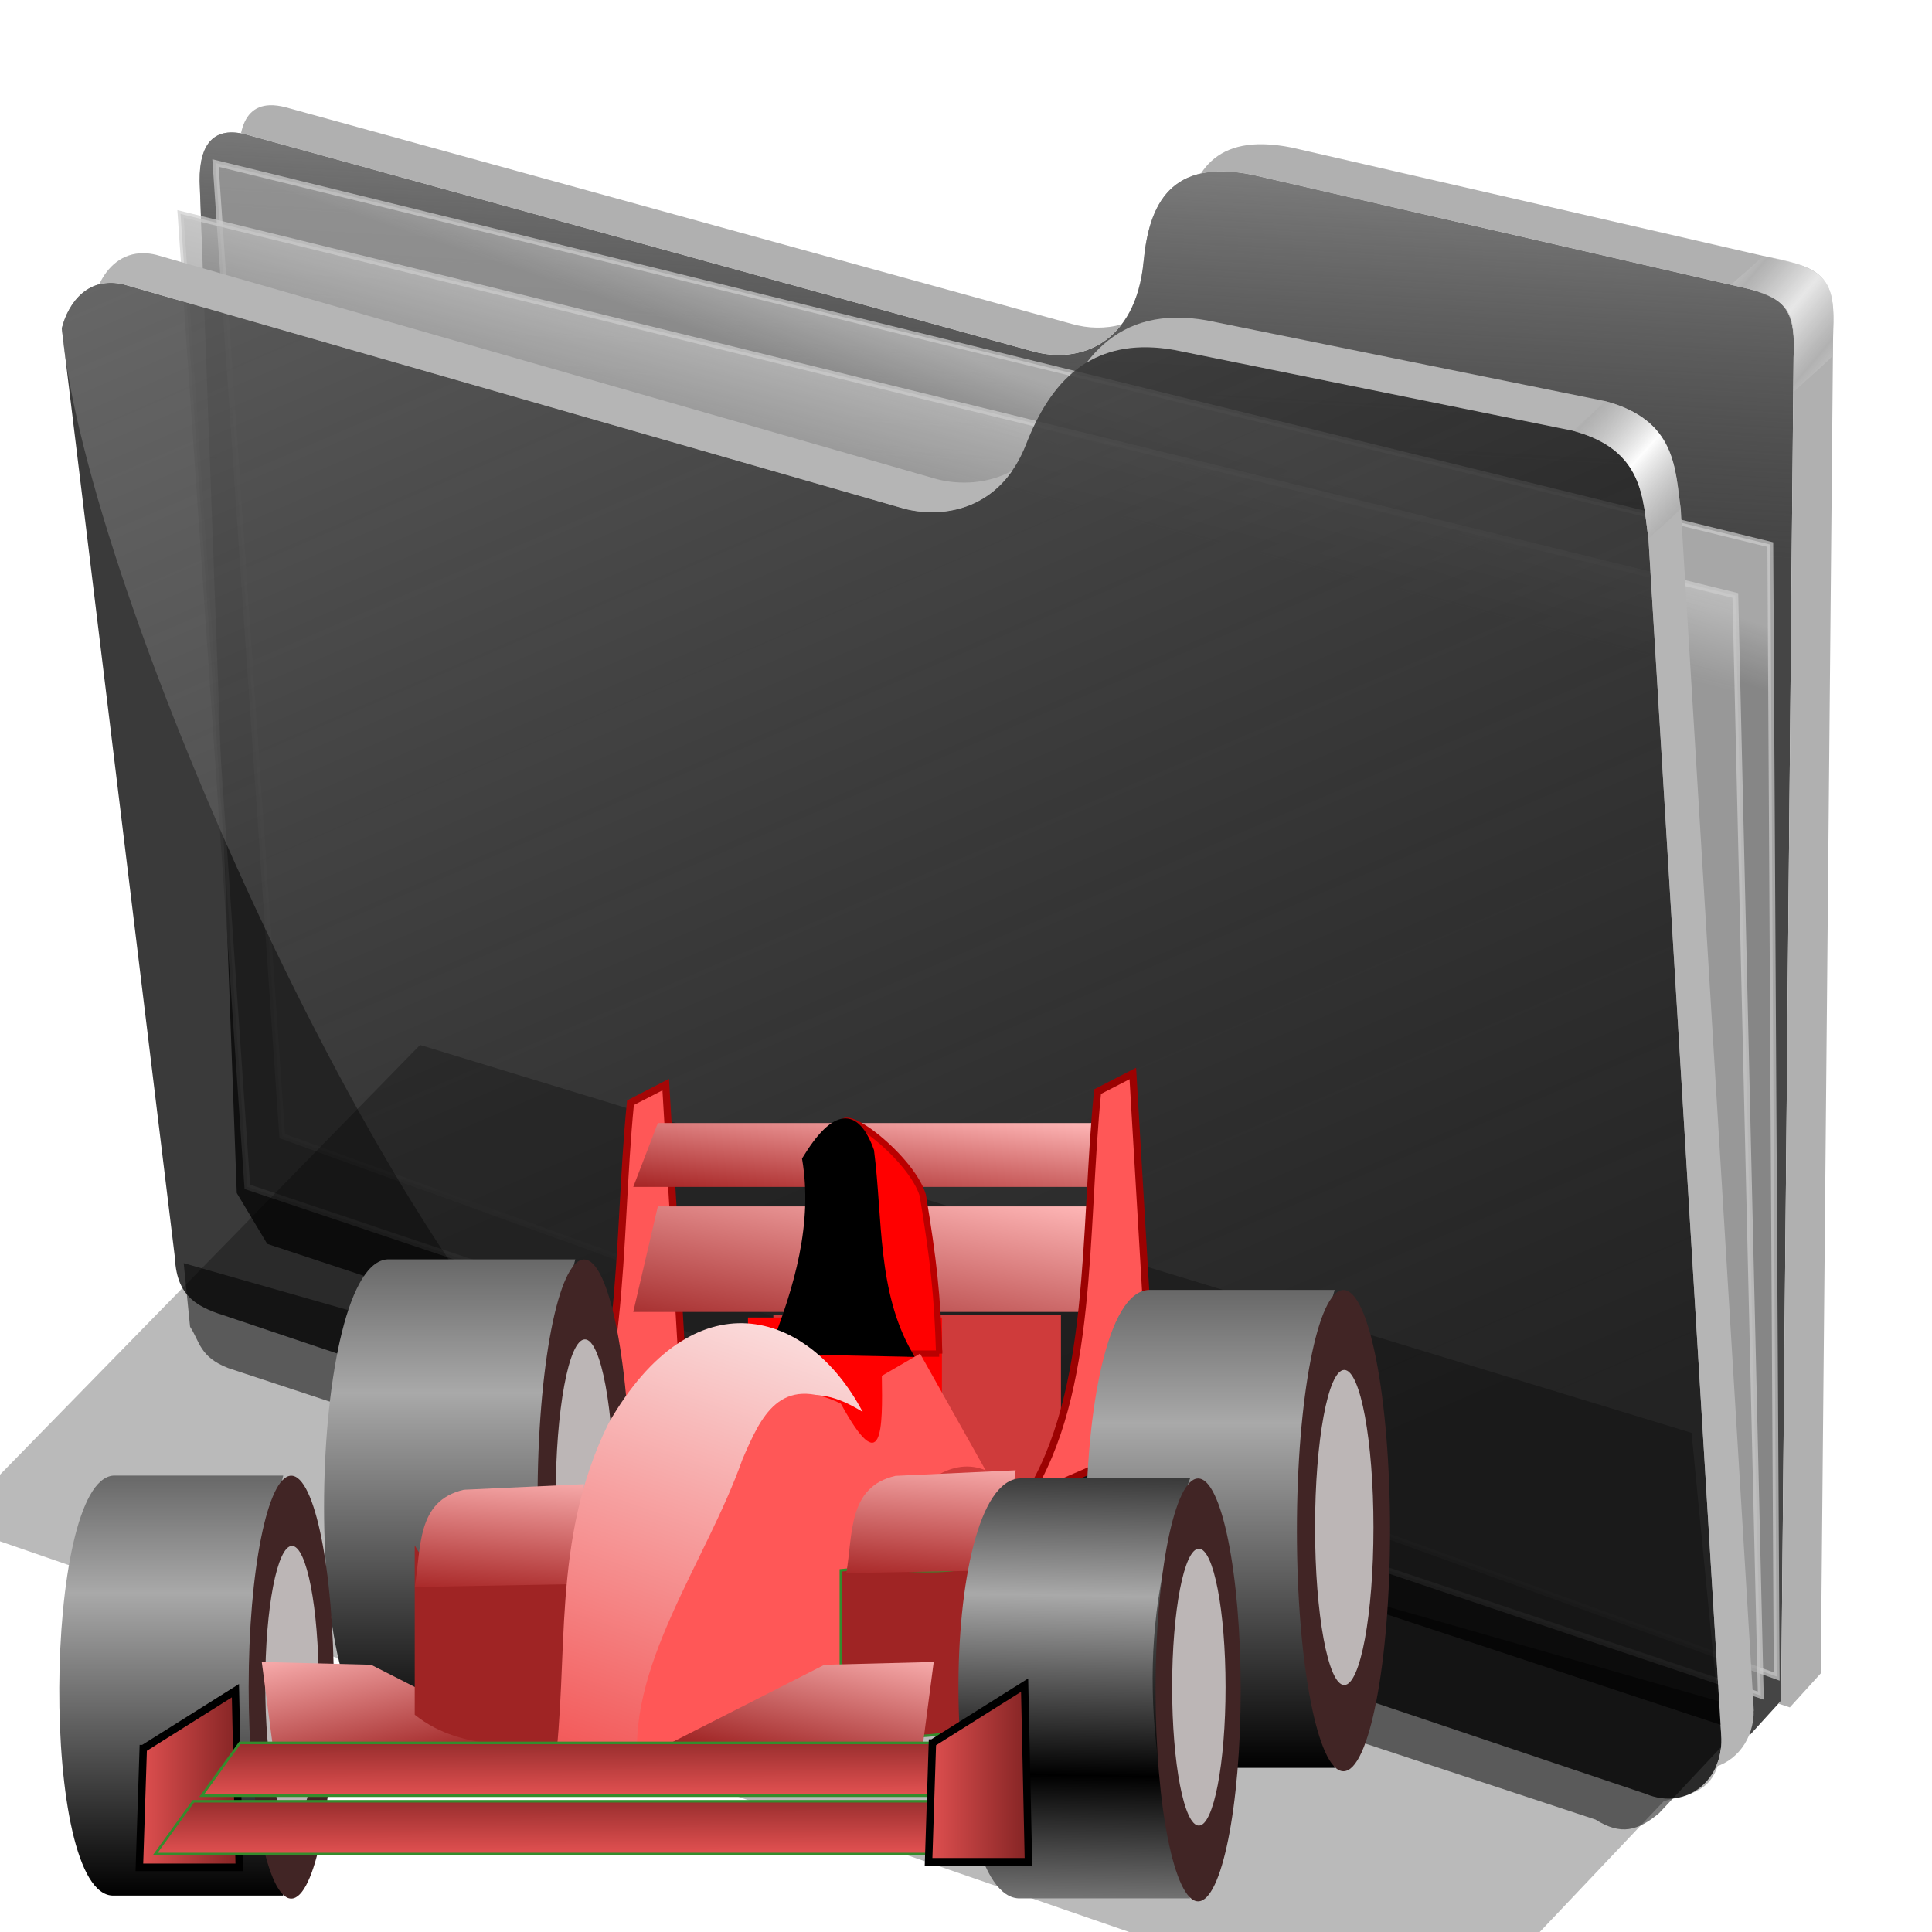 <?xml version="1.0" encoding="UTF-8" standalone="no"?>
<!-- Created with Inkscape (http://www.inkscape.org/) -->

<svg
   xmlns:dc="http://purl.org/dc/elements/1.1/"
   xmlns:cc="http://creativecommons.org/ns#"
   xmlns:rdf="http://www.w3.org/1999/02/22-rdf-syntax-ns#"
   xmlns:svg="http://www.w3.org/2000/svg"
   xmlns="http://www.w3.org/2000/svg"
   xmlns:xlink="http://www.w3.org/1999/xlink"
   xmlns:sodipodi="http://sodipodi.sourceforge.net/DTD/sodipodi-0.dtd"
   xmlns:inkscape="http://www.inkscape.org/namespaces/inkscape"
   id="svg2"
   sodipodi:version="0.32"
   inkscape:version="0.91 r13725"
   width="256"
   height="256"
   sodipodi:docname="folder-hobbies-racing.svg"
   version="1.1">
  <defs
     id="defs5">
    <linearGradient
       id="linearGradient4202"
       inkscape:collect="always">
      <stop
         id="stop4204"
         stop-color="#000000"
         stop-opacity="1" />
      <stop
         id="stop4206"
         offset="1"
         stop-color="#a9a9a9"
         stop-opacity="1" />
    </linearGradient>
    <linearGradient
       id="linearGradient2903"
       inkscape:collect="always">
      <stop
         id="stop2905"
         stop-color="#f25454"
         stop-opacity="1" />
      <stop
         id="stop2907"
         offset="1"
         stop-color="#fadada"
         stop-opacity="1" />
    </linearGradient>
    <linearGradient
       inkscape:collect="always"
       id="linearGradient2881">
      <stop
         id="stop2883"
         stop-color="#9d1515"
         stop-opacity="1" />
      <stop
         offset="1"
         id="stop2885"
         stop-color="#ffb7b7"
         stop-opacity="1" />
    </linearGradient>
    <linearGradient
       inkscape:collect="always"
       id="linearGradient2861">
      <stop
         id="stop2863"
         stop-color="#9f2424"
         stop-opacity="1" />
      <stop
         offset="1"
         id="stop2865"
         stop-color="#ffb7b7"
         stop-opacity="1" />
    </linearGradient>
    <linearGradient
       inkscape:collect="always"
       id="linearGradient2812">
      <stop
         id="stop2814"
         stop-color="#e45252"
         stop-opacity="1" />
      <stop
         offset="1"
         id="stop2816"
         stop-color="#802222"
         stop-opacity="1" />
    </linearGradient>
    <linearGradient
       inkscape:collect="always"
       xlink:href="#linearGradient4202"
       id="linearGradient2768"
       x1="202.61"
       y1="171.07"
       x2="202.61"
       y2="116.96"
       gradientUnits="userSpaceOnUse"
       spreadMethod="reflect"
       gradientTransform="translate(67.826,-11.739)" />
    <linearGradient
       inkscape:collect="always"
       xlink:href="#linearGradient4202"
       id="linearGradient2798"
       gradientUnits="userSpaceOnUse"
       gradientTransform="translate(67.826,-11.739)"
       spreadMethod="reflect"
       x1="202.12"
       y1="148.99"
       x2="202.61"
       y2="116.96" />
    <linearGradient
       inkscape:collect="always"
       xlink:href="#linearGradient2812"
       id="linearGradient2851"
       gradientUnits="userSpaceOnUse"
       x1="14.283"
       y1="186.52"
       x2="31.37"
       y2="186.52" />
    <linearGradient
       inkscape:collect="always"
       xlink:href="#linearGradient2812"
       id="linearGradient2853"
       gradientUnits="userSpaceOnUse"
       gradientTransform="translate(0.87,26.957)"
       x1="88.5"
       y1="171.5"
       x2="88.46"
       y2="160.22" />
    <linearGradient
       inkscape:collect="always"
       xlink:href="#linearGradient2812"
       id="linearGradient2855"
       gradientUnits="userSpaceOnUse"
       gradientTransform="translate(8.261,17.826)"
       x1="88.5"
       y1="171.5"
       x2="88.46"
       y2="160.22" />
    <linearGradient
       inkscape:collect="always"
       xlink:href="#linearGradient2812"
       id="linearGradient2857"
       gradientUnits="userSpaceOnUse"
       x1="139.93"
       y1="185.65"
       x2="157.02"
       y2="185.65" />
    <linearGradient
       inkscape:collect="always"
       xlink:href="#linearGradient2861"
       id="linearGradient2867"
       x1="142.11"
       y1="165.22"
       x2="146.59"
       y2="143.48"
       gradientUnits="userSpaceOnUse"
       gradientTransform="matrix(1.078,0,0,1.097,-4.394,-6.694)" />
    <linearGradient
       inkscape:collect="always"
       xlink:href="#linearGradient2861"
       id="linearGradient2871"
       gradientUnits="userSpaceOnUse"
       gradientTransform="matrix(-1.078,0,0,1.097,212.21,-6.694)"
       x1="142.11"
       y1="165.22"
       x2="146.59"
       y2="143.48" />
    <linearGradient
       inkscape:collect="always"
       xlink:href="#linearGradient2881"
       id="linearGradient2887"
       x1="72.843"
       y1="137.17"
       x2="74.55"
       y2="114.13"
       gradientUnits="userSpaceOnUse"
       gradientTransform="matrix(1.078,0,0,1.097,11.077,-4.31)" />
    <linearGradient
       inkscape:collect="always"
       xlink:href="#linearGradient2881"
       id="linearGradient2891"
       gradientUnits="userSpaceOnUse"
       gradientTransform="matrix(1.078,0,0,1.097,85.154,-6.694)"
       x1="72.843"
       y1="137.17"
       x2="74.55"
       y2="114.13" />
    <linearGradient
       inkscape:collect="always"
       xlink:href="#linearGradient2903"
       id="linearGradient2901"
       x1="84.72"
       y1="167.02"
       x2="109.2"
       y2="95.17"
       gradientUnits="userSpaceOnUse"
       gradientTransform="matrix(1.078,0,0,1.097,12.015,-8.601)" />
    <linearGradient
       inkscape:collect="always"
       xlink:href="#linearGradient2881"
       id="linearGradient2920"
       x1="148.91"
       y1="84.57"
       x2="150.87"
       y2="65.43"
       gradientUnits="userSpaceOnUse"
       gradientTransform="matrix(1.078,0,0,1.097,1.701,-12.416)" />
    <linearGradient
       inkscape:collect="always"
       xlink:href="#linearGradient2861"
       id="linearGradient2924"
       gradientUnits="userSpaceOnUse"
       gradientTransform="matrix(1.078,0,0,1.812,1.701,-46.621)"
       x1="148.91"
       y1="84.57"
       x2="150.87"
       y2="65.43" />
    <linearGradient
       inkscape:collect="always"
       id="linearGradient4167">
      <stop
         id="stop4169"
         stop-color="#adadad"
         stop-opacity="0.624" />
      <stop
         offset="1"
         id="stop4171"
         stop-color="#ffffff"
         stop-opacity="0.973" />
    </linearGradient>
    <linearGradient
       id="linearGradient4223"
       inkscape:collect="always">
      <stop
         id="stop4225"
         stop-color="#bebebe"
         stop-opacity="0.803" />
      <stop
         id="stop4227"
         offset="1"
         stop-color="#9f9f9f"
         stop-opacity="0.732" />
    </linearGradient>
    <linearGradient
       id="linearGradient4211"
       inkscape:collect="always">
      <stop
         id="stop4213"
         stop-color="#9f9f9f"
         stop-opacity="0.634" />
      <stop
         id="stop4215"
         offset="1"
         stop-color="#696969"
         stop-opacity="0" />
    </linearGradient>
    <linearGradient
       id="linearGradient4171"
       inkscape:collect="always">
      <stop
         id="stop4173"
         stop-color="#b2b2b2"
         stop-opacity="0.624" />
      <stop
         id="stop4175"
         offset="1"
         stop-color="#ffffff"
         stop-opacity="0.698" />
    </linearGradient>
    <linearGradient
       id="linearGradient4142"
       inkscape:collect="always">
      <stop
         id="stop4144"
         stop-color="#909090"
         stop-opacity="0.519" />
      <stop
         id="stop4146"
         offset="1"
         stop-color="#696969"
         stop-opacity="0" />
    </linearGradient>
    <linearGradient
       gradientUnits="userSpaceOnUse"
       y2="324.36"
       x2="278.75"
       y1="63.25"
       x1="165.74"
       id="linearGradient4148"
       xlink:href="#linearGradient4142"
       inkscape:collect="always" />
    <filter
       height="1.1"
       y="-0.05"
       width="1.056"
       x="-0.028"
       id="filter4160"
       inkscape:collect="always"
       color-interpolation-filters="sRGB">
      <feGaussianBlur
         id="feGaussianBlur4162"
         stdDeviation="3.563"
         inkscape:collect="always" />
    </filter>
    <linearGradient
       spreadMethod="reflect"
       gradientUnits="userSpaceOnUse"
       y2="114.16"
       x2="387.93"
       y1="106.85"
       x1="379.78"
       id="linearGradient4177"
       xlink:href="#linearGradient4167"
       inkscape:collect="always" />
    <linearGradient
       gradientTransform="translate(26.809,-26.383)"
       y2="114.16"
       x2="387.93"
       y1="108.46"
       x1="381.27"
       spreadMethod="reflect"
       gradientUnits="userSpaceOnUse"
       id="linearGradient4207"
       xlink:href="#linearGradient4171"
       inkscape:collect="always" />
    <linearGradient
       gradientUnits="userSpaceOnUse"
       y2="125.1"
       x2="281.1"
       y1="61.711"
       x1="284.7"
       id="linearGradient4217"
       xlink:href="#linearGradient4211"
       inkscape:collect="always" />
    <linearGradient
       gradientUnits="userSpaceOnUse"
       y2="103.09"
       x2="255.7"
       y1="93.26"
       x1="259.02"
       id="linearGradient4229"
       xlink:href="#linearGradient4223"
       inkscape:collect="always" />
    <linearGradient
       gradientUnits="userSpaceOnUse"
       y2="117.29"
       x2="258.99"
       y1="102.54"
       x1="262.84"
       id="linearGradient4237"
       xlink:href="#linearGradient4223"
       inkscape:collect="always" />
    <filter
       height="1.136"
       y="-0.068"
       width="1.049"
       x="-0.024"
       id="filter4257"
       inkscape:collect="always"
       color-interpolation-filters="sRGB">
      <feGaussianBlur
         id="feGaussianBlur4259"
         stdDeviation="2.754"
         inkscape:collect="always" />
    </filter>
    <linearGradient
       inkscape:collect="always"
       xlink:href="#linearGradient4202"
       id="linearGradient4240"
       gradientUnits="userSpaceOnUse"
       gradientTransform="translate(67.826,-11.739)"
       spreadMethod="reflect"
       x1="202.61"
       y1="171.07"
       x2="202.61"
       y2="116.96" />
    <linearGradient
       inkscape:collect="always"
       xlink:href="#linearGradient4202"
       id="linearGradient4242"
       gradientUnits="userSpaceOnUse"
       gradientTransform="translate(67.826,-11.739)"
       spreadMethod="reflect"
       x1="202.61"
       y1="171.07"
       x2="202.61"
       y2="116.96" />
  </defs>
  <sodipodi:namedview
     inkscape:window-height="1056"
     inkscape:window-width="1920"
     inkscape:pageshadow="2"
     inkscape:pageopacity="0.0"
     guidetolerance="10.0"
     gridtolerance="10.0"
     objecttolerance="10.0"
     borderopacity="1.0"
     bordercolor="#666666"
     pagecolor="#ffffff"
     id="base"
     width="256"
     height="256"
     inkscape:zoom="3.5351562"
     inkscape:cx="128"
     inkscape:cy="128"
     inkscape:window-x="0"
     inkscape:window-y="0"
     inkscape:current-layer="svg2"
     showgrid="false"
     inkscape:window-maximized="1" />
  <g
     transform="matrix(0.771,0,0,0.771,-81.407,-27.943)"
     id="g4261">
    <path
       d="m 137.158,253.333 1.093,10.929 c 1.695,2.564 1.625,5.182 6.557,7.104 l 234.99,77.596 c 4.362,2.76 7.274,1.936 10.911,-1.093 l 16.393,-17.486 z"
       id="path4239"
       inkscape:connector-curvature="0"
       sodipodi:nodetypes="ccccccc"
       stroke-opacity="1"
       fill="#000000"
       filter="url(#filter4257)"
       fill-rule="evenodd"
       stroke="none"
       stroke-linejoin="miter"
       fill-opacity="0.514"
       stroke-linecap="butt"
       stroke-width="1" />
    <path
       d="M 146.277,241.277 139.894,67.34 c -0.054,-6.438 2.499,-9.417 7.979,-7.979 l 135.106,37.234 c 8.126,2.326 17.809,-1.267 19.149,-15.426 0.936,-9.894 4.671,-17.67 18.617,-14.894 l 85.638,19.681 c 6.411,1.511 7.818,4.448 7.447,11.702 l -2.128,230.851 -5.319,5.851 -254.867,-84.342 z"
       id="path4198"
       inkscape:connector-curvature="0"
       sodipodi:nodetypes="ccccsccccccc"
       stroke-opacity="1"
       fill="#000000"
       fill-rule="evenodd"
       stroke="none"
       stroke-linejoin="miter"
       fill-opacity="0.73"
       stroke-linecap="butt"
       stroke-width="1" />
    <path
       sodipodi:nodetypes="ccccsccccccc"
       inkscape:connector-curvature="0"
       id="path4209"
       d="M 146.277,241.277 139.894,67.34 c -0.054,-6.438 2.499,-9.417 7.979,-7.979 l 135.106,37.234 c 8.126,2.326 17.809,-1.267 19.149,-15.426 0.936,-9.894 4.671,-17.67 18.617,-14.894 l 85.638,19.681 c 6.411,1.511 7.818,4.448 7.447,11.702 l -2.128,230.851 -5.319,5.851 -254.867,-84.342 z"
       stroke-opacity="1"
       fill="url(#linearGradient4217)"
       fill-rule="evenodd"
       stroke="none"
       stroke-linejoin="miter"
       fill-opacity="1"
       stroke-linecap="butt"
       stroke-width="1" />
    <path
       inkscape:connector-curvature="0"
       id="path4221"
       d="m 142.623,64.262 267.213,65.574 1.093,194.536 -256.831,-92.896 z"
       sodipodi:nodetypes="ccccc"
       stroke-opacity="0.705"
       fill="url(#linearGradient4229)"
       fill-rule="evenodd"
       stroke="#cecece"
       stroke-linejoin="miter"
       fill-opacity="1"
       stroke-linecap="butt"
       stroke-width="1" />
    <path
       d="m 136.612,73.005 267.213,65.574 4.372,189.071 -260.109,-87.432 z"
       id="path4219"
       inkscape:connector-curvature="0"
       stroke-opacity="0.705"
       fill="url(#linearGradient4237)"
       fill-rule="evenodd"
       stroke="#cecece"
       stroke-linejoin="miter"
       fill-opacity="1"
       stroke-linecap="butt"
       stroke-width="1" />
    <path
       d="m 116.204,92.685 c 1.132,-4.541 4.635,-9.034 10.687,-7.545 L 261.111,123.704 c 6.481,1.636 16.363,0.332 20.833,-11.111 4.009,-10.262 10.874,-18.78 25.463,-16.204 l 68.519,13.889 c 12.253,3.29 11.967,11.681 12.963,18.519 l 12.5,205.556 c 0.65,7.443 -5.751,13.213 -12.963,10.185 L 144.907,262.593 c -4.922,-1.559 -8.94,-3.097 -9.259,-10.185 z"
       id="path4138"
       inkscape:connector-curvature="0"
       sodipodi:nodetypes="cccscccccccc"
       stroke-opacity="1"
       fill="#000000"
       fill-rule="evenodd"
       stroke="none"
       stroke-linejoin="miter"
       fill-opacity="0.77"
       stroke-linecap="butt"
       stroke-width="1" />
    <path
       sodipodi:nodetypes="cccsccccccc"
       inkscape:connector-curvature="0"
       id="path4140"
       d="m 116.204,92.685 c 1.132,-4.541 4.635,-9.034 10.687,-7.545 L 261.111,123.704 c 6.481,1.636 16.363,0.332 20.833,-11.111 4.009,-10.262 10.874,-18.78 25.463,-16.204 l 68.519,13.889 c 12.253,3.29 11.967,11.681 12.963,18.519 l 12.5,205.556 c 0.65,7.443 -5.751,13.213 -12.963,10.185 L 209.722,283.889 C 173.765,257.83 120.359,138.216 116.204,92.685 Z"
       stroke-opacity="1"
       fill="url(#linearGradient4148)"
       fill-rule="evenodd"
       stroke="none"
       stroke-linejoin="miter"
       fill-opacity="1"
       stroke-linecap="butt"
       stroke-width="1" />
    <path
       d="m 177.778,215.833 -80.556,82.407 255.556,88.426 38.75,-40.871 c 4.635,-1.302 9.968,-1.381 9.861,-10.981 L 396.296,282.5 Z"
       id="path4150"
       inkscape:connector-curvature="0"
       sodipodi:nodetypes="ccccccc"
       stroke-opacity="1"
       fill="#000000"
       filter="url(#filter4160)"
       fill-rule="evenodd"
       stroke="none"
       stroke-linejoin="miter"
       fill-opacity="0.273"
       stroke-linecap="butt"
       stroke-width="1" />
    <path
       inkscape:connector-curvature="0"
       d="m 130.297,79.758 c -3.737,-0.059 -6.271,2.374 -7.662,5.354 1.245,-0.331 2.659,-0.363 4.256,0.029 l 134.221,38.562 c 5.499,1.388 13.442,0.658 18.455,-6.582 -4.306,2.386 -9.166,2.433 -12.9,1.49 L 132.447,80.047 c -0.757,-0.186 -1.473,-0.278 -2.15,-0.289 z m 177.547,11.074 c -7.107,0.029 -11.993,3.152 -15.514,7.738 3.827,-2.318 8.719,-3.304 15.078,-2.182 l 68.518,13.889 c 12.253,3.29 11.967,11.682 12.963,18.52 l 12.5,205.555 c 0.175,2.008 -0.176,3.885 -0.904,5.51 4.096,-1.288 6.901,-5.556 6.461,-10.602 l -12.5,-205.557 c -0.996,-6.838 -0.71,-15.227 -12.963,-18.518 L 312.963,91.297 c -1.824,-0.322 -3.527,-0.471 -5.119,-0.465 z"
       id="path4164"
       stroke-opacity="1"
       fill="#b5b5b5"
       fill-rule="evenodd"
       stroke="none"
       stroke-linejoin="miter"
       fill-opacity="1"
       stroke-linecap="butt"
       stroke-width="1" />
    <path
       id="path4169"
       d="m 375.926,110.277 c 12.253,3.29 11.967,11.682 12.963,18.52 2.184,-2.058 3.134,-2.713 5.557,-5.094 -0.996,-6.838 -0.71,-15.227 -12.963,-18.518 -2.398,2.288 -2.992,2.799 -5.557,5.092 z"
       inkscape:connector-curvature="0"
       sodipodi:nodetypes="ccccc"
       stroke-opacity="1"
       fill="url(#linearGradient4177)"
       fill-rule="evenodd"
       stroke="none"
       stroke-linejoin="miter"
       fill-opacity="1"
       stroke-linecap="butt"
       stroke-width="1" />
    <path
       inkscape:connector-curvature="0"
       d="m 151.904,54.332 c -2.674,0.112 -4.278,1.802 -4.9,4.838 0.282,0.052 0.57,0.113 0.869,0.191 l 135.105,37.234 c 5.412,1.549 11.51,0.467 15.379,-4.605 -2.772,0.802 -5.762,0.728 -8.57,-0.076 L 154.682,54.682 c -1.027,-0.27 -1.954,-0.384 -2.777,-0.35 z m 170.883,6.701 c -5.399,-0.127 -8.737,1.853 -10.814,5.035 2.347,-0.519 5.228,-0.496 8.771,0.209 l 85.639,19.68 c 6.411,1.511 7.818,4.449 7.447,11.703 l -2.129,230.85 -0.475,0.521 1.965,0.65 5.318,-5.852 2.129,-230.852 c 0.371,-7.255 -1.036,-10.19 -7.447,-11.701 L 327.553,61.596 c -1.743,-0.347 -3.327,-0.529 -4.766,-0.562 z"
       id="path4200"
       stroke-opacity="1"
       fill="#b0b0b0"
       fill-rule="evenodd"
       stroke="none"
       stroke-linejoin="miter"
       fill-opacity="1"
       stroke-linecap="butt"
       stroke-width="1" />
    <path
       sodipodi:nodetypes="ccccc"
       inkscape:connector-curvature="0"
       d="m 403.124,85.141 c 12.402,2.867 10.717,4.984 10.703,18.468 2.184,-2.058 4.251,-3.752 6.674,-6.133 0.485,-12.137 1.005,-14.994 -11.898,-17.245 -2.398,2.288 -2.914,2.617 -5.479,4.91 z"
       id="path4205"
       stroke-opacity="1"
       fill="url(#linearGradient4207)"
       fill-rule="evenodd"
       stroke="none"
       stroke-linejoin="miter"
       fill-opacity="1"
       stroke-linecap="butt"
       stroke-width="1" />
  </g>
  <g
     id="text4194"
     transform="translate(40.822,-71.988)"
     font-style="normal"
     word-spacing="0"
     line-height="125%"
     font-weight="bold"
     font-stretch="normal"
     letter-spacing="0"
     font-variant="normal"
     font-size="7.5"
     stroke-opacity="1"
     font-family="STIXIntegralsSm"
     fill="#000000"
     stroke="none"
     stroke-linejoin="miter"
     fill-opacity="1"
     stroke-linecap="butt"
     stroke-width="1">
    <path
       d="m -33.815,58.841 -2.205,0 -0.348,0.996 -1.417,0 2.025,-5.468 1.681,0 2.025,5.468 -1.417,0 -0.344,-0.996 z m -1.853,-1.014 1.498,0 -0.747,-2.175 -0.751,2.175 z"
       id="path4199"
       inkscape:connector-curvature="0" />
    <path
       d="m -31.332,54.369 2.34,0 q 1.044,0 1.6,0.465 0.56,0.461 0.56,1.318 0,0.861 -0.56,1.326 -0.557,0.461 -1.6,0.461 l -0.93,0 0,1.897 -1.41,0 0,-5.468 z m 1.41,1.022 0,1.527 0.78,0 q 0.41,0 0.634,-0.198 0.223,-0.201 0.223,-0.568 0,-0.366 -0.223,-0.564 -0.223,-0.198 -0.634,-0.198 l -0.78,0 z"
       id="path4201"
       inkscape:connector-curvature="0" />
  </g>
  <g
     id="g4249"
     transform="matrix(0.772,0,0,0.772,-1.012,100.973)">
    <g
       id="g4210">
      <rect
         id="rect2826"
         width="49.36"
         height="35.811"
         x="134.05"
         y="94.85"
         stroke-miterlimit="4"
         style="opacity:1;fill:#cf3b3b;fill-opacity:1;stroke:none;stroke-width:0;stroke-linecap:round;stroke-miterlimit:4;stroke-dasharray:none;stroke-opacity:1" />
      <rect
         id="rect2934"
         width="33.29"
         height="22.886"
         x="129.69"
         y="95.34"
         stroke-miterlimit="4"
         style="opacity:1;fill:#ff0000;fill-opacity:1;stroke:none;stroke-width:0;stroke-linecap:round;stroke-miterlimit:4;stroke-dasharray:none;stroke-opacity:1" />
      <path
         sodipodi:nodetypes="cccccc"
         id="path2928"
         d="M 97.418,128.165 C 108.951,109.947 107.114,82.793 109.522,58.477 l 6.052,-3.111 2.793,47.288 -5.121,18.666 -15.828,6.844 z"
         inkscape:connector-curvature="0"
         style="fill:#ff5757;fill-opacity:1;fill-rule:evenodd;stroke:#a60606;stroke-width:1.238;stroke-linecap:butt;stroke-linejoin:miter;stroke-opacity:1" />
      <g
         transform="matrix(1.078,0,0,1.097,-211.152,-7.171)"
         id="g2780"
         style="stroke:none">
        <path
           d="m 259.13,84.348 29.565,0 c -7.324,25.572 -6.459,50.367 0,74.783 l -29.565,0 c -14.733,-0.285 -13.096,-75.389 0,-74.783 z"
           id="path2782"
           sodipodi:nodetypes="ccccc"
           inkscape:connector-curvature="0"
           stroke-miterlimit="4"
           style="fill:url(#linearGradient4240);fill-opacity:1;stroke:none;stroke-width:0.4;stroke-linecap:round;stroke-miterlimit:4;stroke-opacity:1" />
        <path
           transform="matrix(0.812,0,0,1.001,55.669,0.371)"
           d="m 297.826,121.522 c 0,20.76 -4.09,37.609 -9.13,37.609 -5.04,0 -9.13,-16.849 -9.13,-37.609 0,-20.76 4.09,-37.609 9.13,-37.609 5.04,0 9.13,16.849 9.13,37.609 z"
           id="path2784"
           inkscape:connector-curvature="0"
           stroke-miterlimit="4"
           style="fill:#412525;fill-opacity:1;stroke:none;stroke-width:0.4;stroke-linecap:round;stroke-miterlimit:4;stroke-opacity:1" />
        <path
           id="path2786"
           d="m 294.867,121.522 c 0,13.607 -2.083,24.65 -4.65,24.65 -2.567,0 -4.65,-11.043 -4.65,-24.65 0,-13.607 2.083,-24.65 4.65,-24.65 2.567,0 4.65,11.043 4.65,24.65 z"
           inkscape:connector-curvature="0"
           stroke-miterlimit="4"
           style="fill:#bcb6b6;fill-opacity:1;stroke:none;stroke-width:0.231;stroke-linecap:round;stroke-miterlimit:4;stroke-opacity:1" />
      </g>
      <g
         id="g2800"
         transform="matrix(0.986,0,0,0.964,-234.729,41.162)"
         style="stroke:none">
        <path
           sodipodi:nodetypes="ccccc"
           id="path2802"
           d="m 259.13,84.348 29.565,0 c -6.207,25.572 -4.779,50.367 0,74.783 l -29.565,0 c -12.857,0.127 -12.26,-73.933 0,-74.783 z"
           inkscape:connector-curvature="0"
           stroke-miterlimit="4"
           style="fill:url(#linearGradient4242);fill-opacity:1;stroke:none;stroke-width:0.4;stroke-linecap:round;stroke-miterlimit:4;stroke-opacity:1" />
        <path
           id="path2804"
           d="m 297.826,121.522 c 0,20.76 -4.09,37.609 -9.13,37.609 -5.04,0 -9.13,-16.849 -9.13,-37.609 0,-20.76 4.09,-37.609 9.13,-37.609 5.04,0 9.13,16.849 9.13,37.609 z"
           transform="matrix(0.812,0,0,1.001,55.669,0.371)"
           inkscape:connector-curvature="0"
           stroke-miterlimit="4"
           style="fill:#412525;fill-opacity:1;stroke:none;stroke-width:0.4;stroke-linecap:round;stroke-miterlimit:4;stroke-opacity:1" />
        <path
           d="m 294.867,121.522 c 0,13.607 -2.083,24.65 -4.65,24.65 -2.567,0 -4.65,-11.043 -4.65,-24.65 0,-13.607 2.083,-24.65 4.65,-24.65 2.567,0 4.65,11.043 4.65,24.65 z"
           id="path2806"
           inkscape:connector-curvature="0"
           stroke-miterlimit="4"
           style="fill:#bcb6b6;fill-opacity:1;stroke:none;stroke-width:0.231;stroke-linecap:round;stroke-miterlimit:4;stroke-opacity:1" />
      </g>
      <path
         id="path2869"
         d="m 91.249,168.292 -43.133,0.477 -1.875,-14.304 18.754,0.477 26.255,13.35 z"
         inkscape:connector-curvature="0"
         stroke-miterlimit="4"
         style="fill:url(#linearGradient2871);fill-opacity:1;fill-rule:evenodd;stroke:none;stroke-width:0;stroke-linecap:butt;stroke-linejoin:miter;stroke-miterlimit:4;stroke-dasharray:none;stroke-opacity:1" />
      <path
         d="m 72.495,134.439 c 4.683,9.035 18.808,4.627 29.068,5.722 l 0,29.085 c -9.831,-1.189 -20.361,1.183 -29.068,-5.722 l 0,-29.085 z"
         id="rect2873"
         sodipodi:nodetypes="ccccc"
         inkscape:connector-curvature="0"
         stroke-miterlimit="4"
         style="fill:#9f2424;fill-opacity:1;stroke:none;stroke-width:0.435;stroke-linecap:round;stroke-miterlimit:4;stroke-opacity:1" />
      <path
         d="m 80.935,124.903 20.629,-0.954 -2.344,17.165 -26.724,0.477 c 1.154,-6.687 0.221,-14.79 8.439,-16.688 z"
         id="rect2878"
         sodipodi:nodetypes="ccccc"
         inkscape:connector-curvature="0"
         stroke-miterlimit="4"
         style="fill:url(#linearGradient2887);fill-opacity:1;stroke:none;stroke-width:0.435;stroke-linecap:round;stroke-miterlimit:4;stroke-opacity:1" />
      <path
         d="m 114.222,61.965 81.578,0 -4.22,10.966 -81.578,0 4.22,-10.966 z"
         id="rect2911"
         sodipodi:nodetypes="ccccc"
         inkscape:connector-curvature="0"
         stroke-miterlimit="4"
         style="fill:url(#linearGradient2920);fill-opacity:1;stroke:none;stroke-width:0;stroke-linecap:round;stroke-miterlimit:4;stroke-opacity:1" />
      <path
         sodipodi:nodetypes="ccccc"
         id="path2922"
         d="m 114.222,76.269 81.578,0 -4.22,18.118 -81.578,0 4.22,-18.118 z"
         inkscape:connector-curvature="0"
         stroke-miterlimit="4"
         style="fill:url(#linearGradient2924);fill-opacity:1;stroke:none;stroke-width:0;stroke-linecap:round;stroke-miterlimit:4;stroke-opacity:1" />
      <path
         sodipodi:nodetypes="ccccc"
         id="path2932"
         d="m 162.513,101.54 -5.157,0 c -6.046,-10.621 -9.747,-25.892 -11.252,-37.667 -2.523,-7.016 11.587,3.679 13.596,10.49 1.818,10.966 2.51,17.165 2.813,27.178 z"
         inkscape:connector-curvature="0"
         style="fill:#ff0000;fill-opacity:1;fill-rule:evenodd;stroke:#b90000;stroke-width:1.087;stroke-linecap:butt;stroke-linejoin:miter;stroke-opacity:1" />
      <path
         d="m 133.913,101.063 23.442,0.477 c -6.046,-10.621 -5.058,-23.031 -6.564,-34.807 -2.523,-7.016 -6.229,-6.81 -11.252,1.43 1.818,10.966 -1.241,21.933 -5.626,32.899 z"
         id="path2930"
         sodipodi:nodetypes="ccccc"
         inkscape:connector-curvature="0"
         style="fill:#000000;fill-opacity:1;fill-rule:evenodd;stroke:#000000;stroke-width:1.087;stroke-linecap:butt;stroke-linejoin:miter;stroke-opacity:1" />
      <path
         d="m 96.406,173.537 16.409,0.477 c 5.371,-17.909 7.379,-36.254 19.691,-57.693 3.031,-6.868 7.632,-10.541 16.878,-4.768 -9.377,-17.733 -29.068,-23.449 -43.602,1.907 -9.972,20.098 -6.669,40.158 -9.377,60.077 z"
         id="path2893"
         sodipodi:nodetypes="cccccc"
         inkscape:connector-curvature="0"
         stroke-miterlimit="4"
         style="fill:url(#linearGradient2901);fill-opacity:1;fill-rule:evenodd;stroke:none;stroke-width:0;stroke-linecap:butt;stroke-linejoin:miter;stroke-miterlimit:4;stroke-dasharray:none;stroke-opacity:1" />
      <path
         d="m 110.94,173.537 44.54,-21.456 -1.875,-20.979 c 5.626,-7.857 11.252,-11.838 16.878,-9.536 l -11.252,-20.026 -6.564,3.814 c 0.163,9.237 0.144,17.922 -7.033,4.768 -10.499,-5.081 -13.704,2.202 -16.878,9.536 -6.362,17.96 -20.337,35.919 -17.816,53.879 z"
         id="path2909"
         sodipodi:nodetypes="ccccccccc"
         inkscape:connector-curvature="0"
         stroke-miterlimit="4"
         style="fill:#ff5757;fill-opacity:1;fill-rule:evenodd;stroke:none;stroke-width:0;stroke-linecap:butt;stroke-linejoin:miter;stroke-miterlimit:4;stroke-dasharray:none;stroke-opacity:1" />
      <path
         sodipodi:nodetypes="ccccc"
         id="path2876"
         d="m 174.702,133.009 c -4.683,9.035 -18.808,4.627 -29.068,5.722 l 0,29.085 c 9.831,-1.189 20.361,1.183 29.068,-5.722 l 0,-29.085 z"
         inkscape:connector-curvature="0"
         stroke-miterlimit="4"
         style="fill:#9f2424;fill-opacity:1;stroke:#348c2d;stroke-width:0.435;stroke-linecap:round;stroke-miterlimit:4;stroke-opacity:1" />
      <path
         d="m 116.566,168.292 43.133,0.477 1.875,-14.304 -18.754,0.477 -26.255,13.35 z"
         id="path2859"
         inkscape:connector-curvature="0"
         stroke-miterlimit="4"
         style="fill:url(#linearGradient2867);fill-opacity:1;fill-rule:evenodd;stroke:none;stroke-width:0;stroke-linecap:butt;stroke-linejoin:miter;stroke-miterlimit:4;stroke-dasharray:none;stroke-opacity:1" />
      <path
         sodipodi:nodetypes="ccccc"
         id="path2889"
         d="m 155.011,122.519 20.629,-0.954 -2.344,17.165 -26.724,0.477 c 1.154,-6.687 0.221,-14.79 8.439,-16.688 z"
         inkscape:connector-curvature="0"
         stroke-miterlimit="4"
         style="fill:url(#linearGradient2891);fill-opacity:1;stroke:none;stroke-width:0.435;stroke-linecap:round;stroke-miterlimit:4;stroke-opacity:1" />
      <path
         d="m 177.59,126.258 c 11.533,-18.218 9.695,-45.372 12.104,-69.688 l 6.052,-3.111 2.793,47.288 -5.121,18.666 -15.828,6.844 z"
         id="path2926"
         sodipodi:nodetypes="cccccc"
         inkscape:connector-curvature="0"
         style="fill:#ff5757;fill-opacity:1;fill-rule:evenodd;stroke:#9c0202;stroke-width:1.238;stroke-linecap:butt;stroke-linejoin:miter;stroke-opacity:1" />
      <g
         id="g2775"
         transform="matrix(1.078,0,0,1.097,-80.815,-1.926)"
         style="stroke:none">
        <path
           sodipodi:nodetypes="ccccc"
           id="rect1873"
           d="m 259.13,84.348 29.565,0 c -7.985,25.902 -5.724,50.751 0,74.783 l -29.565,0 c -13.369,-0.553 -13.369,-74.315 0,-74.783 z"
           inkscape:connector-curvature="0"
           stroke-miterlimit="4"
           style="fill:url(#linearGradient2768);fill-opacity:1;stroke:none;stroke-width:0.4;stroke-linecap:round;stroke-miterlimit:4;stroke-opacity:1" />
        <path
           id="path2770"
           d="m 297.826,121.522 c 0,20.76 -4.09,37.609 -9.13,37.609 -5.04,0 -9.13,-16.849 -9.13,-37.609 0,-20.76 4.09,-37.609 9.13,-37.609 5.04,0 9.13,16.849 9.13,37.609 z"
           transform="matrix(0.812,0,0,1.001,55.669,0.371)"
           inkscape:connector-curvature="0"
           stroke-miterlimit="4"
           style="fill:#412525;fill-opacity:1;stroke:none;stroke-width:0.4;stroke-linecap:round;stroke-miterlimit:4;stroke-opacity:1" />
        <path
           d="m 294.867,121.522 c 0,13.607 -2.083,24.65 -4.65,24.65 -2.567,0 -4.65,-11.043 -4.65,-24.65 0,-13.607 2.083,-24.65 4.65,-24.65 2.567,0 4.65,11.043 4.65,24.65 z"
           id="path2773"
           inkscape:connector-curvature="0"
           stroke-miterlimit="4"
           style="fill:#bcb6b6;fill-opacity:1;stroke:none;stroke-width:0.231;stroke-linecap:round;stroke-miterlimit:4;stroke-opacity:1" />
      </g>
      <g
         transform="matrix(0.986,0,0,0.964,-79.074,41.639)"
         id="g2790"
         style="stroke:none">
        <path
           d="m 259.13,84.348 29.565,0 c -9.665,25.572 -7.678,50.367 0,74.783 l -29.565,0 c -14.051,0.432 -14.648,-74.238 0,-74.783 z"
           id="path2792"
           sodipodi:nodetypes="ccccc"
           inkscape:connector-curvature="0"
           stroke-miterlimit="4"
           style="fill:url(#linearGradient2798);fill-opacity:1;stroke:none;stroke-width:0.4;stroke-linecap:round;stroke-miterlimit:4;stroke-opacity:1" />
        <path
           transform="matrix(0.812,0,0,1.001,55.669,0.371)"
           d="m 297.826,121.522 c 0,20.76 -4.09,37.609 -9.13,37.609 -5.04,0 -9.13,-16.849 -9.13,-37.609 0,-20.76 4.09,-37.609 9.13,-37.609 5.04,0 9.13,16.849 9.13,37.609 z"
           id="path2794"
           inkscape:connector-curvature="0"
           stroke-miterlimit="4"
           style="fill:#412525;fill-opacity:1;stroke:none;stroke-width:0.4;stroke-linecap:round;stroke-miterlimit:4;stroke-opacity:1" />
        <path
           id="path2796"
           d="m 294.867,121.522 c 0,13.607 -2.083,24.65 -4.65,24.65 -2.567,0 -4.65,-11.043 -4.65,-24.65 0,-13.607 2.083,-24.65 4.65,-24.65 2.567,0 4.65,11.043 4.65,24.65 z"
           inkscape:connector-curvature="0"
           stroke-miterlimit="4"
           style="fill:#bcb6b6;fill-opacity:1;stroke:none;stroke-width:0.231;stroke-linecap:round;stroke-miterlimit:4;stroke-opacity:1" />
      </g>
      <g
         id="g2845"
         transform="matrix(1.078,0,0,1.097,9.202,-30.057)">
        <path
           d="m 15.485,181.77 14.681,-9.071 0.612,27.644 -15.905,0 0.612,-18.573 z"
           id="path2827"
           inkscape:connector-curvature="0"
           style="fill:url(#linearGradient2851);fill-opacity:1;fill-rule:evenodd;stroke:#000000;stroke-width:1.182;stroke-linecap:butt;stroke-linejoin:miter;stroke-opacity:1" />
        <path
           sodipodi:nodetypes="ccccc"
           id="rect2810"
           d="m 23.478,190 123.913,0 -6.087,8.261 -123.913,0 L 23.478,190 Z"
           inkscape:connector-curvature="0"
           stroke-miterlimit="4"
           style="fill:url(#linearGradient2853);fill-opacity:1;stroke:#348c2d;stroke-width:0.4;stroke-linecap:round;stroke-miterlimit:4;stroke-opacity:1" />
        <path
           d="m 30.87,180.87 123.913,0 -6.087,8.261 -123.913,0 6.087,-8.261 z"
           id="path2821"
           sodipodi:nodetypes="ccccc"
           inkscape:connector-curvature="0"
           stroke-miterlimit="4"
           style="fill:url(#linearGradient2855);fill-opacity:1;stroke:#348c2d;stroke-width:0.4;stroke-linecap:round;stroke-miterlimit:4;stroke-opacity:1" />
        <path
           id="path2825"
           d="m 141.138,180.901 14.681,-9.071 0.612,27.644 -15.905,0 0.612,-18.573 z"
           inkscape:connector-curvature="0"
           style="fill:url(#linearGradient2857);fill-opacity:1;fill-rule:evenodd;stroke:#000000;stroke-width:1.182;stroke-linecap:butt;stroke-linejoin:miter;stroke-opacity:1" />
      </g>
    </g>
  </g>
</svg>
